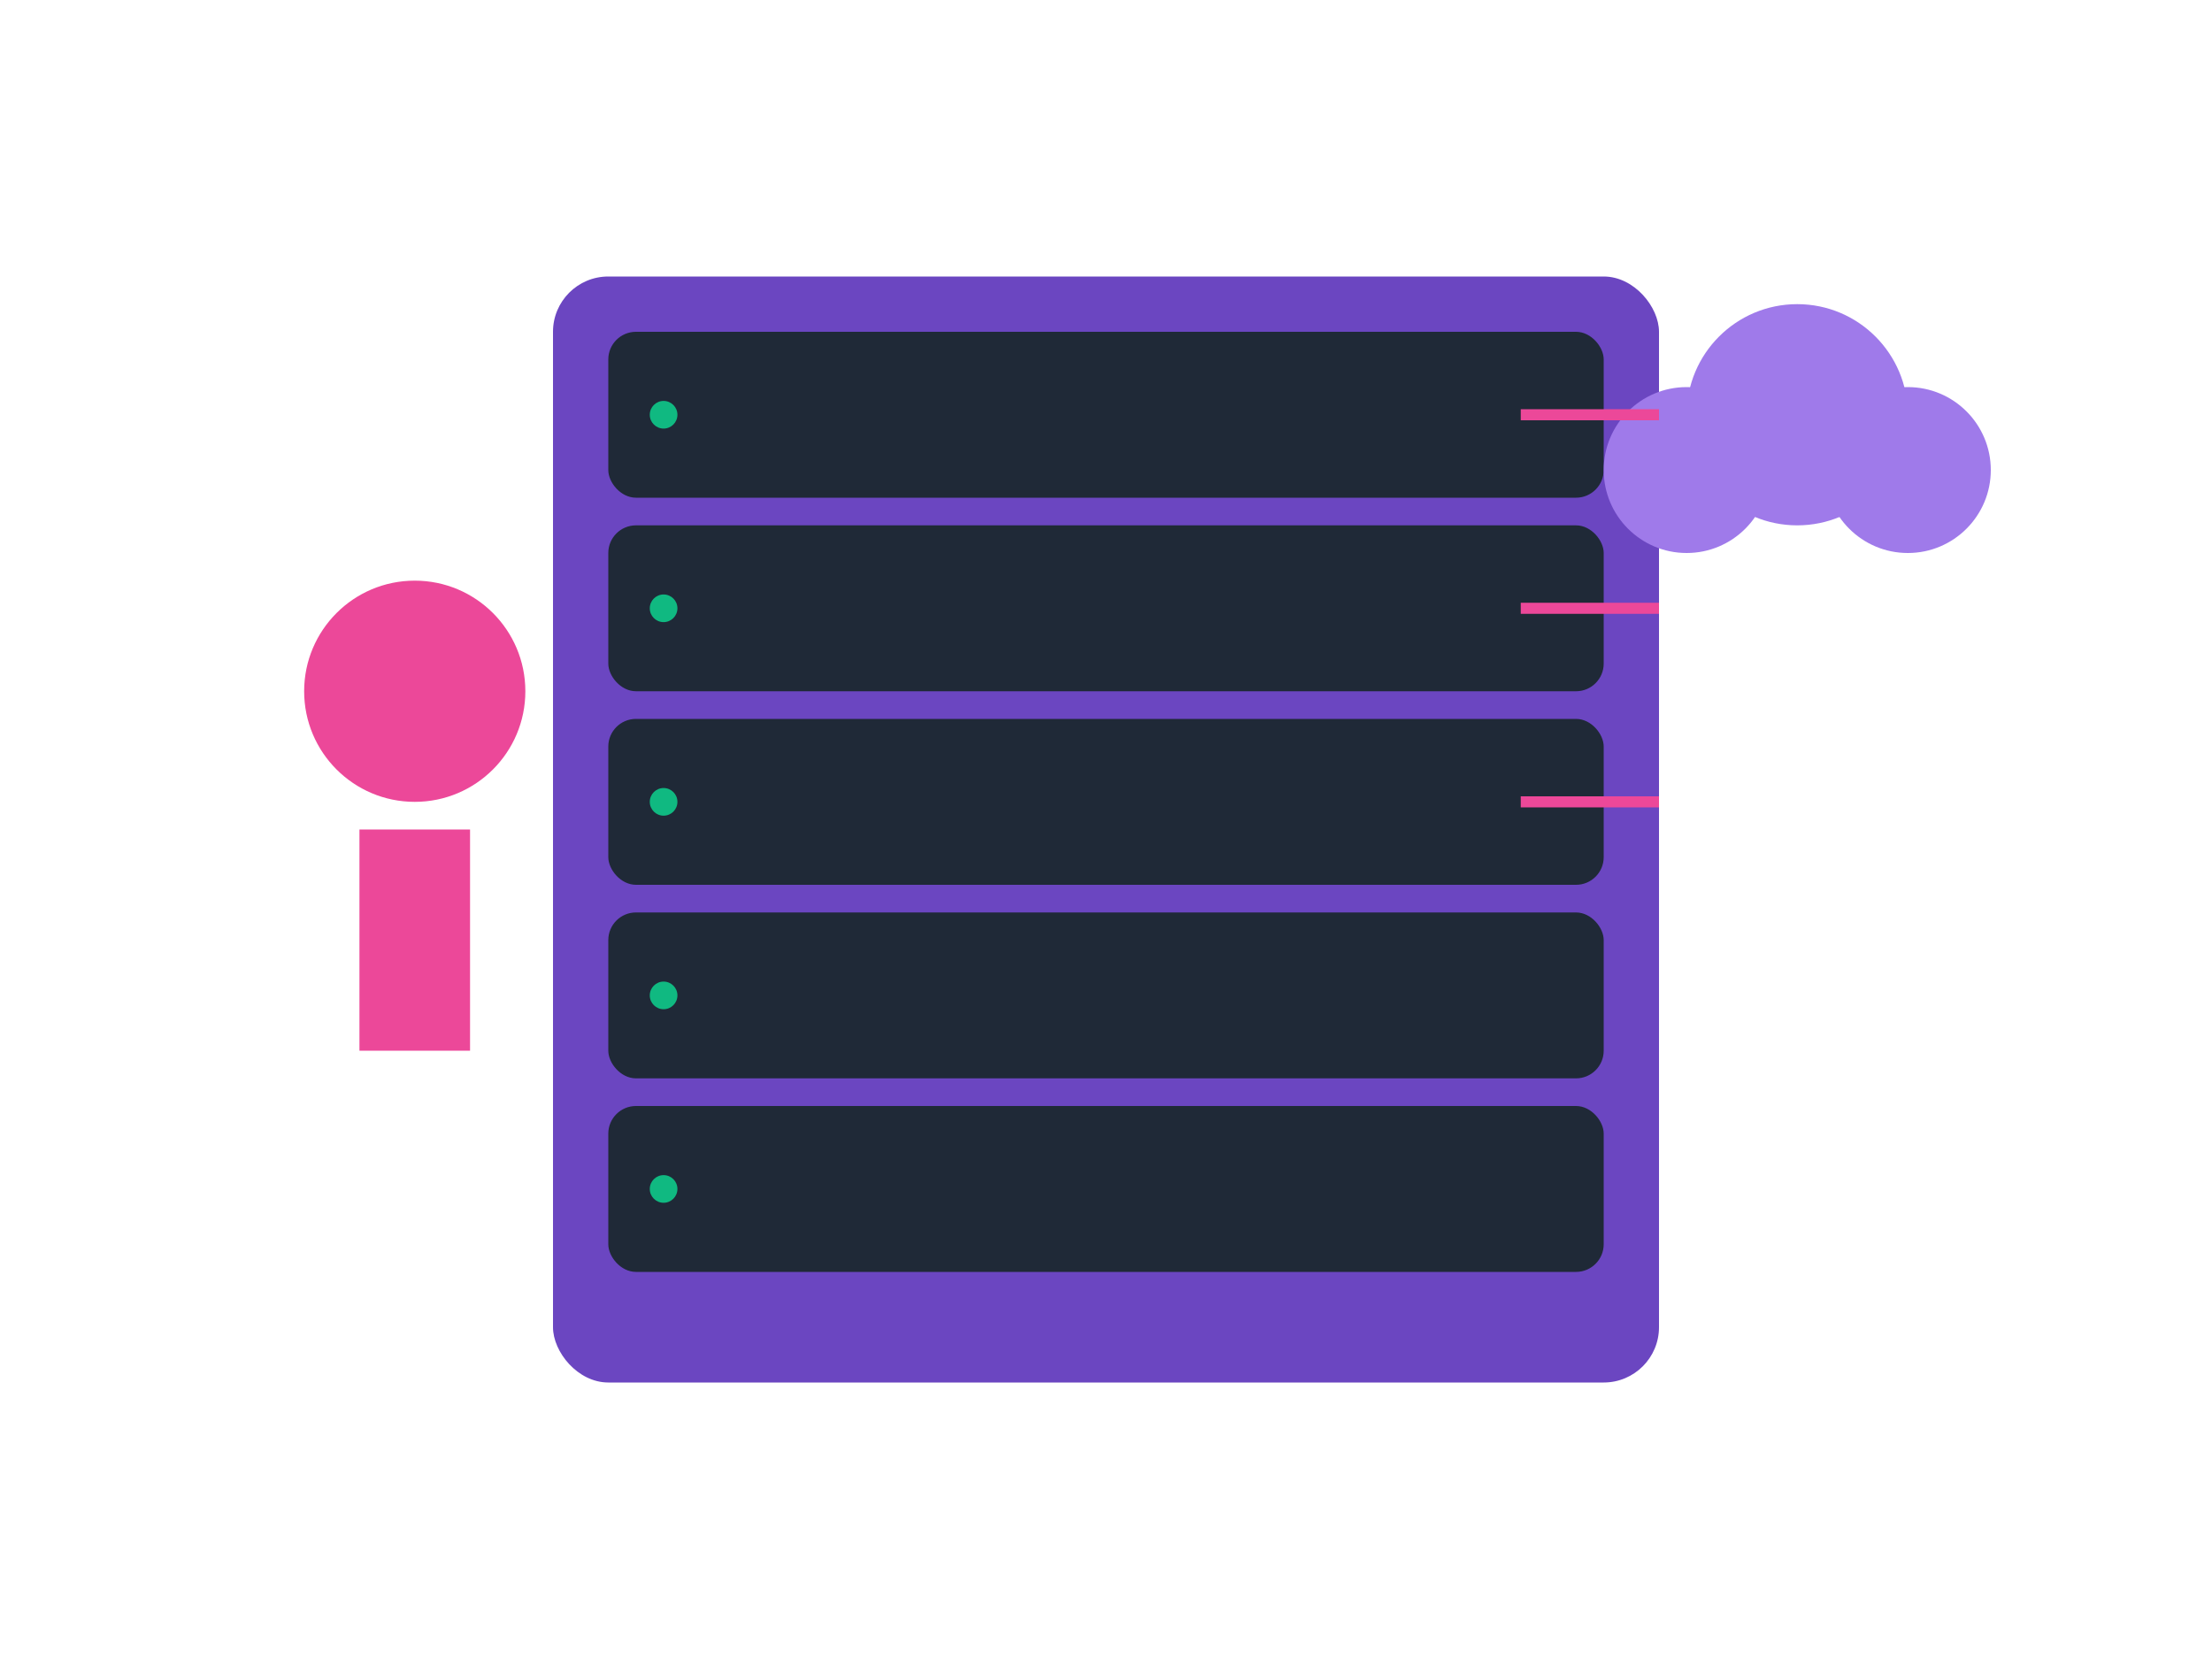 <?xml version="1.0" encoding="UTF-8"?>
<svg width="800" height="600" viewBox="0 0 800 600" fill="none" xmlns="http://www.w3.org/2000/svg">
  <!-- Server Rack -->
  <rect x="200" y="100" width="400" height="400" rx="20" fill="#6B46C1"/>
  
  <!-- Server Units -->
  <rect x="220" y="120" width="360" height="60" rx="10" fill="#1F2937"/>
  <rect x="220" y="190" width="360" height="60" rx="10" fill="#1F2937"/>
  <rect x="220" y="260" width="360" height="60" rx="10" fill="#1F2937"/>
  <rect x="220" y="330" width="360" height="60" rx="10" fill="#1F2937"/>
  <rect x="220" y="400" width="360" height="60" rx="10" fill="#1F2937"/>
  
  <!-- LED Lights -->
  <circle cx="240" cy="150" r="5" fill="#10B981"/>
  <circle cx="240" cy="220" r="5" fill="#10B981"/>
  <circle cx="240" cy="290" r="5" fill="#10B981"/>
  <circle cx="240" cy="360" r="5" fill="#10B981"/>
  <circle cx="240" cy="430" r="5" fill="#10B981"/>
  
  <!-- Cloud Symbols -->
  <circle cx="650" cy="150" r="40" fill="#9F7AEA"/>
  <circle cx="690" cy="170" r="30" fill="#9F7AEA"/>
  <circle cx="610" cy="170" r="30" fill="#9F7AEA"/>
  
  <!-- Connection Lines -->
  <line x1="550" y1="150" x2="600" y2="150" stroke="#EC4899" stroke-width="4"/>
  <line x1="550" y1="220" x2="600" y2="220" stroke="#EC4899" stroke-width="4"/>
  <line x1="550" y1="290" x2="600" y2="290" stroke="#EC4899" stroke-width="4"/>
  
  <!-- Character -->
  <circle cx="150" cy="250" r="40" fill="#EC4899"/>
  <rect x="130" y="300" width="40" height="80" fill="#EC4899"/>
</svg> 